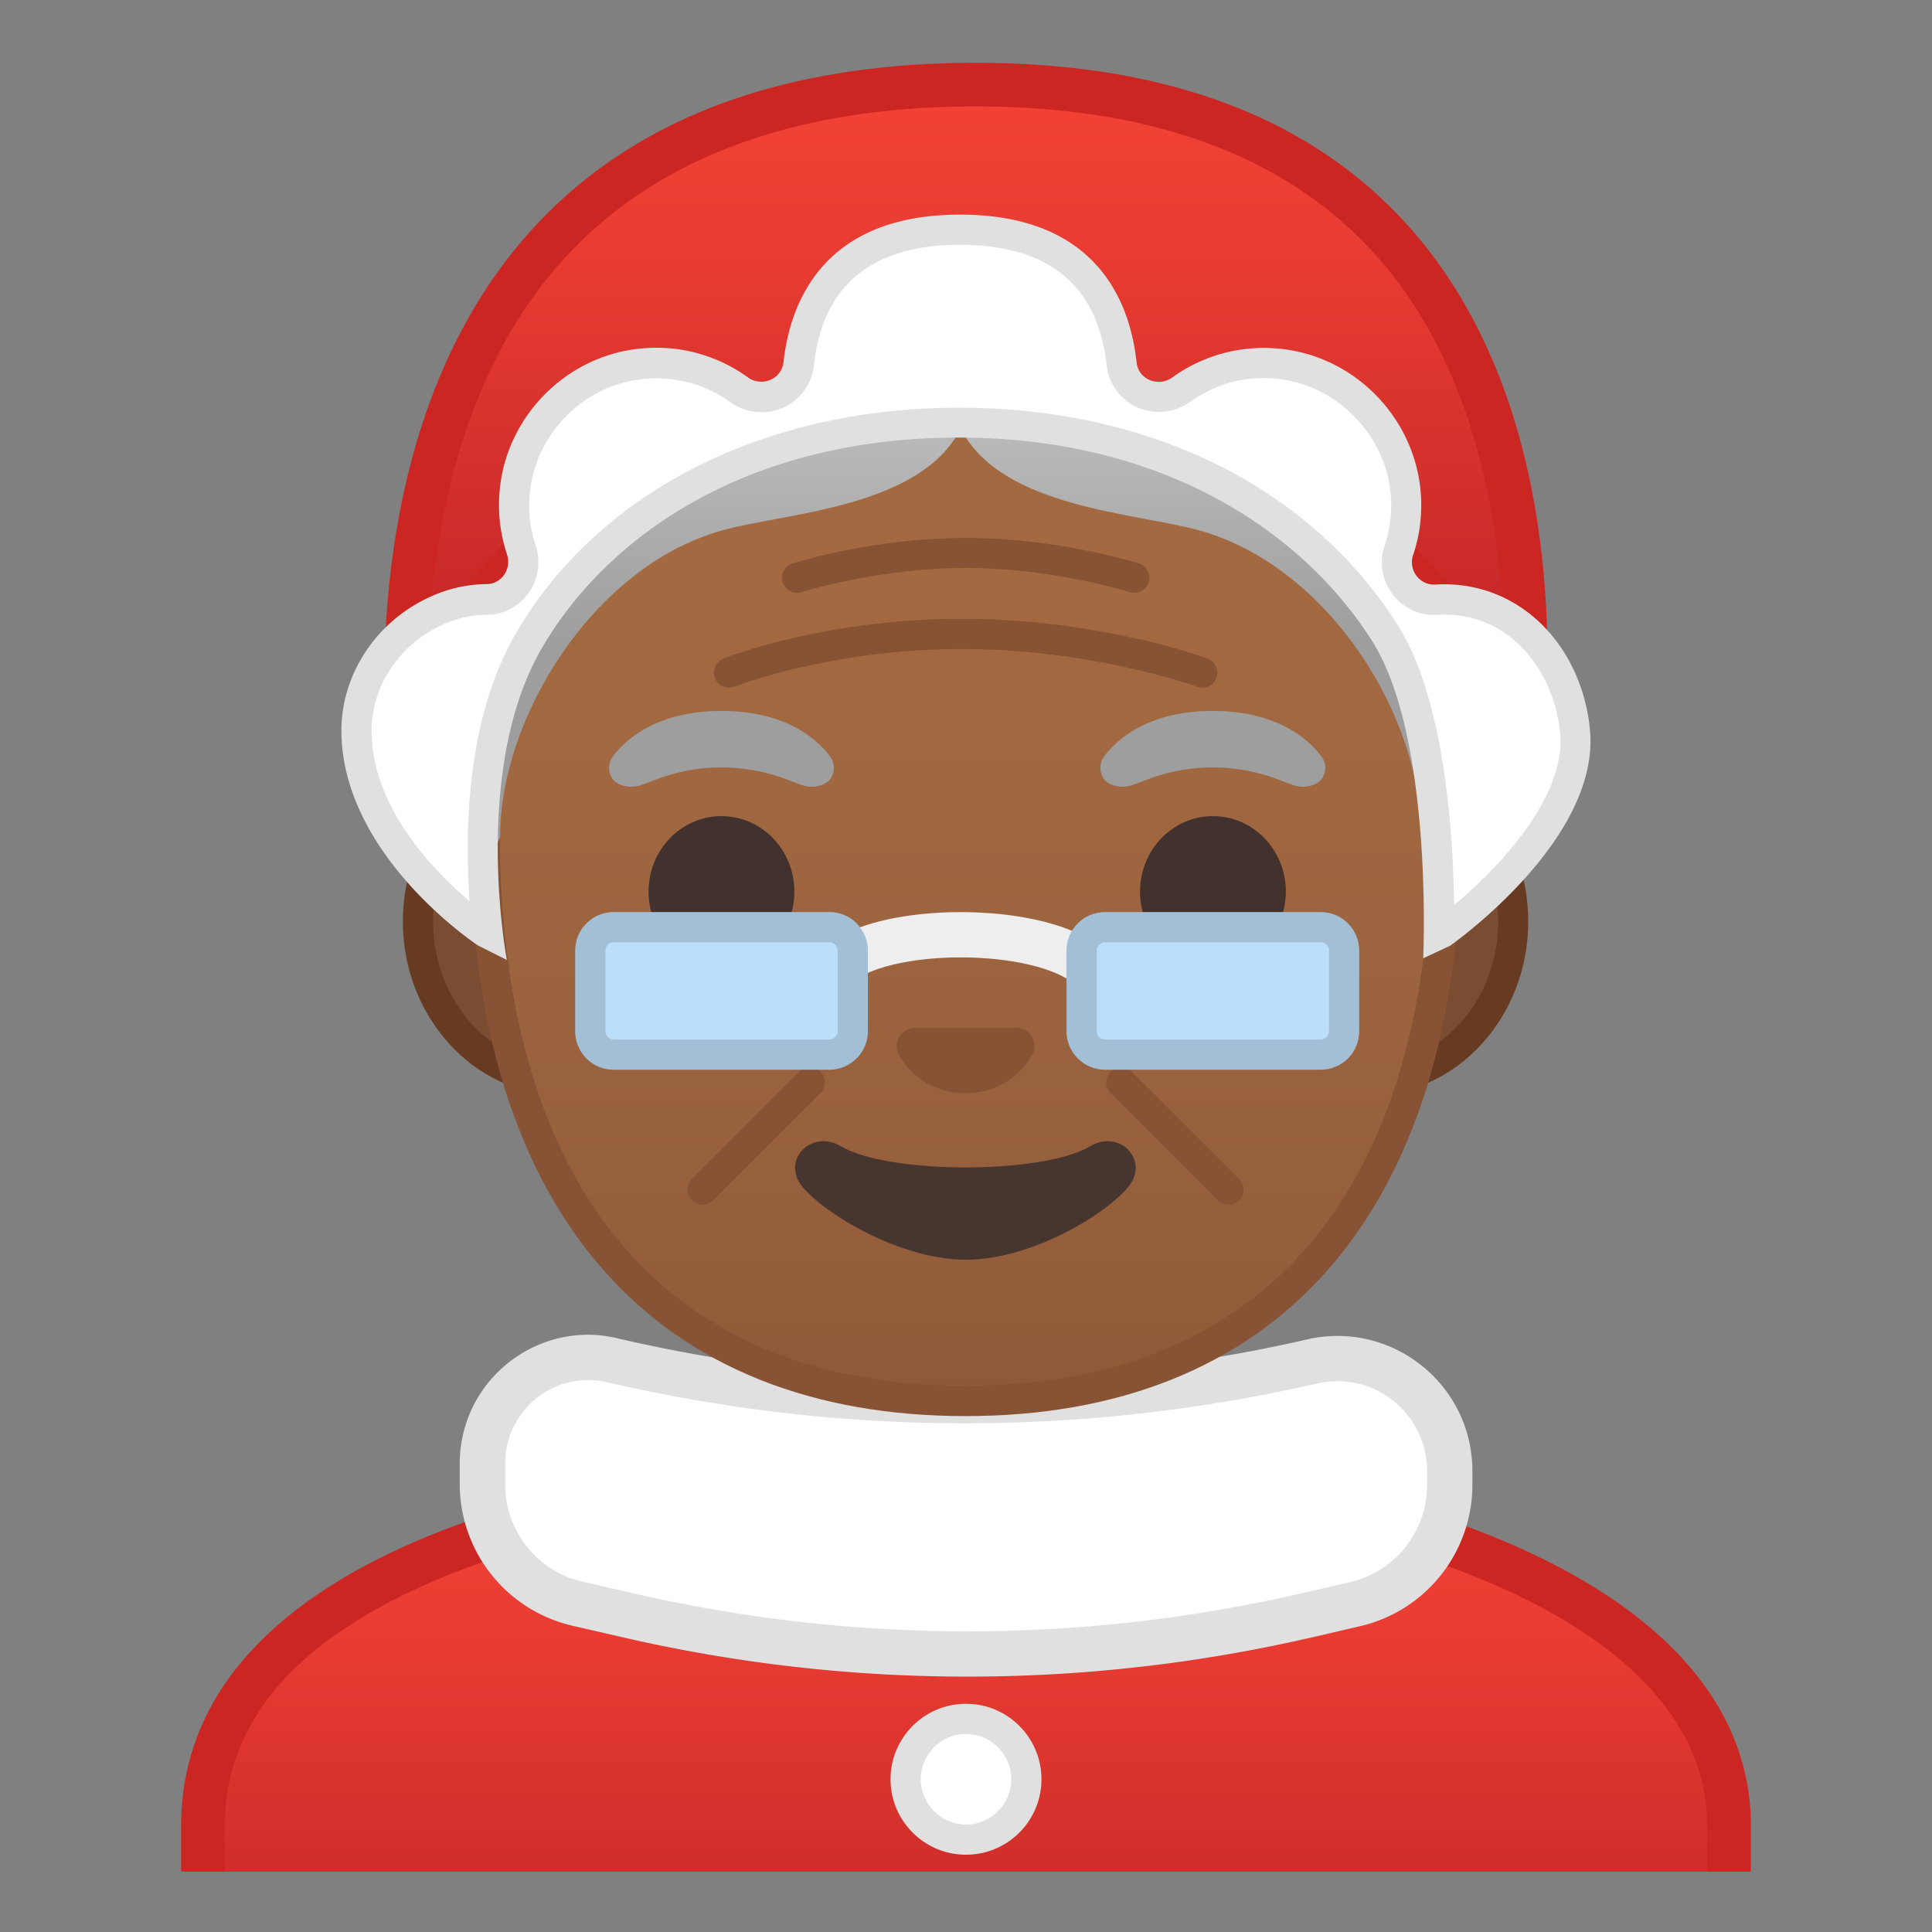 <svg viewBox="0 0 128 128" xmlns="http://www.w3.org/2000/svg" xmlns:xlink="http://www.w3.org/1999/xlink" width="512px" height="512px"><rect x="0" y="0" width="128" height="128" fill="#808080" stroke="none"/><defs><path id="a" d="M4 4h120v120H4z"/></defs><clipPath id="b"><use xlink:href="#a"/></clipPath><g clip-path="url(#b)"><linearGradient id="c" x1="64" x2="64" y1="97.416" y2="130.53" gradientUnits="userSpaceOnUse"><stop stop-color="#F44336" offset="0"/><stop stop-color="#E73B32" offset=".359"/><stop stop-color="#C62828" offset="1"/></linearGradient><path d="M13.45 130.53v-9.57c0-17.33 27.23-23.52 50.56-23.54h.14c13.4 0 25.83 2.15 35.03 6.06 7.02 2.98 15.39 8.44 15.39 17.49v9.57H13.45z" fill="url(#c)"/><path d="M64.14 98.86c24.34 0 48.97 7.59 48.97 22.1v8.12H14.89v-8.12c0-7 4.91-12.56 14.58-16.52 8.76-3.58 21.02-5.57 34.53-5.58h.14m0-2.89H64c-25.65.03-52 7.1-52 24.99v11.01h104v-11.01c0-16.86-26.1-24.99-51.86-24.99z" fill="#CC2623"/></g><g clip-path="url(#b)"><path d="M63.17 107.2c-4 0-7.26-3.22-7.26-7.17v-8.98h16.16v8.98c0 3.95-3.26 7.17-7.26 7.17h-1.64z" fill="#E59600"/><path d="M71.08 92.05v7.98c0 3.4-2.81 6.17-6.26 6.17h-1.65c-3.45 0-6.26-2.77-6.26-6.17v-7.98h14.17m2-2H54.92v9.98c0 4.51 3.7 8.17 8.26 8.17h1.65c4.56 0 8.26-3.66 8.26-8.17v-9.98h-.01z" fill="#D18100"/></g><g clip-path="url(#b)"><path d="M64.08 109.58c-7.51 0-15.02-.85-22.34-2.53l-3.48-.8a8.08 8.08 0 0 1-6.3-7.91v-1.37c0-3.88 3.15-7.03 7.01-7.03.54 0 1.08.06 1.61.19 7.64 1.78 15.49 2.68 23.34 2.68 7.73 0 15.47-.88 23.01-2.6a7.4 7.4 0 0 1 1.68-.19c4.1 0 7.43 3.34 7.43 7.45v.91c0 3.8-2.58 7.05-6.28 7.91l-3.02.7c-7.42 1.71-15.04 2.59-22.66 2.59z" fill="#fff"/><path d="M38.97 91.43c.42 0 .85.05 1.27.15 7.75 1.8 15.72 2.72 23.68 2.72 7.84 0 15.7-.89 23.35-2.64.45-.1.9-.15 1.35-.15 3.27 0 5.93 2.67 5.93 5.95v.91c0 3.09-2.1 5.75-5.12 6.45l-3.02.7a98.677 98.677 0 0 1-22.32 2.56c-7.39 0-14.8-.84-22-2.49l-3.48-.8a6.582 6.582 0 0 1-5.14-6.45v-1.37c-.01-3.05 2.46-5.54 5.5-5.54m0-3c-4.58 0-8.51 3.72-8.51 8.53v1.37c0 4.48 3.1 8.37 7.47 9.38l3.48.8c7.46 1.71 15.07 2.57 22.68 2.57 7.72 0 15.43-.88 23-2.64l3.02-.7a9.616 9.616 0 0 0 7.44-9.37v-.91c0-5.05-4.13-8.95-8.93-8.95-.66 0-1.34.07-2.02.23-7.46 1.71-15.07 2.57-22.68 2.57-7.72 0-15.43-.88-23-2.64-.66-.16-1.31-.24-1.95-.24z" fill="#E0E0E0"/></g><g clip-path="url(#b)"><path d="M37.19 71.55c-5.24 0-9.5-4.71-9.5-10.5s4.26-10.5 9.5-10.5h53.57c5.24 0 9.5 4.71 9.5 10.5s-4.26 10.5-9.5 10.5H37.19z" fill="#7A4C32"/><path d="M90.76 51.55c4.69 0 8.5 4.26 8.5 9.5s-3.81 9.5-8.5 9.5H37.19c-4.69 0-8.5-4.26-8.5-9.5s3.81-9.5 8.5-9.5h53.57m0-2H37.19c-5.78 0-10.5 5.18-10.5 11.5s4.73 11.5 10.5 11.5h53.56c5.78 0 10.5-5.18 10.5-11.5s-4.71-11.5-10.49-11.5z" fill="#663B22"/><linearGradient id="d" x1="63.974" x2="63.974" y1="95.835" y2="9.901" gradientUnits="userSpaceOnUse"><stop stop-color="#8D5738" offset="0"/><stop stop-color="#97603D" offset=".216"/><stop stop-color="#A26941" offset=".573"/><stop stop-color="#A56C43" offset="1"/></linearGradient><path d="M63.97 92.82c-20.54 0-31.86-13.43-31.86-37.81 0-29.92 9.83-43.26 31.86-43.26s31.86 13.34 31.86 43.26c0 24.38-11.31 37.81-31.86 37.81z" fill="url(#d)"/><path d="M63.97 12.75c11.54 0 19.53 3.73 24.44 11.41 4.32 6.76 6.42 16.85 6.42 30.84 0 23.74-10.96 36.81-30.86 36.81S33.11 78.74 33.11 55c0-13.99 2.1-24.08 6.42-30.84 4.91-7.68 12.91-11.41 24.44-11.41m0-2c-25.85 0-32.86 18.14-32.86 44.26 0 25.97 12.72 38.81 32.86 38.81s32.86-12.84 32.86-38.81c0-26.11-7-44.26-32.86-44.26z" fill="#875334"/><path d="M48.3 45.56c-.4 0-.77-.24-.93-.63-.2-.51.05-1.09.56-1.3.27-.11 6.76-2.63 15.8-2.63 9.02 0 15.98 2.52 16.27 2.63.52.19.78.76.59 1.28s-.76.78-1.28.59c-.07-.03-6.93-2.5-15.58-2.5-8.66 0-15 2.47-15.06 2.49-.13.04-.25.07-.37.07zm26.84-6.28c-.1 0-.2-.01-.3-.05-.05-.02-5.13-1.6-10.86-1.6s-10.81 1.58-10.87 1.6a.996.996 0 0 1-1.25-.65.984.984 0 0 1 .65-1.25c.22-.07 5.42-1.69 11.47-1.69s11.25 1.62 11.47 1.69c.53.17.82.73.65 1.25-.14.43-.54.7-.96.7zM46.55 79.81c-.26 0-.51-.1-.71-.29a.996.996 0 0 1 0-1.41L52.95 71a.996.996 0 1 1 1.41 1.41l-7.11 7.11a.96.96 0 0 1-.7.29zm34.85 0c-.26 0-.51-.1-.71-.29l-7.11-7.11A.996.996 0 1 1 74.99 71l7.11 7.11c.39.39.39 1.02 0 1.41-.19.2-.44.29-.7.29z" fill="#875334"/><path d="M87.53 50.09c-.92-1.22-3.05-2.99-7.18-2.99s-6.26 1.77-7.18 2.99c-.41.54-.3 1.16-.02 1.54.26.35 1.03.67 1.89.38.85-.29 2.52-1.15 5.31-1.17 2.79.02 4.46.88 5.31 1.17s1.62-.03 1.89-.38c.29-.38.39-1-.02-1.54z" fill="#9E9E9E"/><linearGradient id="e" x1="63.645" x2="63.645" y1="9.477" y2="42.49" gradientUnits="userSpaceOnUse"><stop stop-color="#E0E0E0" offset="0"/><stop stop-color="#9E9E9E" offset="1"/></linearGradient><path d="M90.96 21.7c-6.62-7.25-23.58-11.61-27.31-7.75-3.73-3.86-20.69.5-27.31 7.75-7.31 8.01-8.97 21.94-6.15 33.67.26 1.08 2.95 1.09 2.95-.02 0-7.72 6.09-17.77 14.66-20.2 4.13-1.17 13.2-1.47 15.85-6.77 2.65 5.3 11.71 5.6 15.85 6.77 8.57 2.43 14.66 12.29 14.66 20.2 0 1.11 2.69 1.1 2.95.02 2.82-11.73 1.16-25.67-6.15-33.67z" fill="url(#e)"/><path d="M54.98 50.09c-.92-1.22-3.05-2.99-7.18-2.99s-6.26 1.77-7.18 2.99c-.41.54-.3 1.16-.02 1.54.26.35 1.03.67 1.89.38.85-.29 2.52-1.15 5.31-1.17 2.79.02 4.46.88 5.31 1.17s1.62-.03 1.89-.38c.28-.38.38-1-.02-1.54z" fill="#9E9E9E"/><ellipse cx="47.8" cy="59.07" rx="4.83" ry="5" fill="#42312C"/><ellipse cx="80.36" cy="59.07" rx="4.83" ry="5" fill="#42312C"/><path d="M67.76 68.18c-.1-.04-.21-.07-.32-.08h-6.93c-.11.01-.21.04-.32.08-.63.25-.97.91-.68 1.6.3.69 1.68 2.64 4.46 2.64s4.16-1.95 4.46-2.64-.04-1.34-.67-1.6z" fill="#875334"/><defs><path id="f" d="M90.96 21.7c-6.62-7.25-23.58-12.35-27.31-8.5-3.73-3.86-20.69 1.25-27.31 8.5-7.31 8.01-8.97 21.94-6.15 33.67.26 1.08 2.31.77 2.31.77l-.77-4.34 4.77-18.95 27.54-8.98L90.85 32l4.77 19.62-1.15 4.69s2.15.83 2.64-.94c3.21-11.63 1.16-25.67-6.15-33.67z"/></defs><clipPath id="g"><use xlink:href="#f"/></clipPath><g clip-path="url(#g)"><path d="M68.72 15.51c5.92 0 15.74 3.51 20.02 8.21 5.05 5.53 7.42 15 6.48 24.79-2.24-5.77-6.66-13.16-14.91-15.5-.81-.23-1.77-.45-2.78-.68-3.85-.88-9.66-2.21-11.2-5.3a3 3 0 0 0-2.68-1.66c-1.14 0-2.17.64-2.68 1.66-1.54 3.08-7.36 4.41-11.2 5.3-1.01.23-1.96.45-2.78.68-8.25 2.34-12.66 9.73-14.91 15.5-.94-9.8 1.43-19.26 6.48-24.79 4.29-4.7 14.11-8.21 20.02-8.21 2.29 0 2.92.52 2.92.52a2.995 2.995 0 0 0 4.3 0s.63-.52 2.92-.52m0-3c-2.29 0-4.12.45-5.07 1.44-.96-.99-2.78-1.44-5.07-1.44-6.67 0-17.32 3.79-22.24 9.19-7.31 8.01-8.97 21.94-6.15 33.67.13.54.8.8 1.47.8.68 0 1.36-.27 1.48-.82 1.63-7.61 6.09-17.02 14.66-19.45 4.13-1.17 13.2-2.22 15.85-7.52 2.65 5.3 11.71 6.35 15.85 7.52 8.57 2.43 13.04 11.84 14.66 19.45.12.55.8.82 1.48.82.67 0 1.34-.27 1.47-.8 2.82-11.73 1.16-25.66-6.15-33.67-4.93-5.4-15.58-9.19-22.24-9.19z" fill="#80848A"/></g><path d="M72.21 75.95c-3.12 1.86-13.36 1.86-16.48 0-1.79-1.07-3.63.56-2.88 2.19.73 1.6 6.32 5.32 11.15 5.32s10.34-3.72 11.07-5.32c.74-1.63-1.07-3.26-2.86-2.19z" fill="#473530"/><path d="M54.18 65.9l.37-.14c.03-5.2 18.55-5.06 18.52.14" fill="none" stroke="#eee" stroke-linecap="round" stroke-linejoin="round" stroke-miterlimit="10" stroke-width="3"/><path d="M54.95 70.87H40.66c-1.41 0-2.55-1.14-2.55-2.55v-5.34c0-1.41 1.14-2.55 2.55-2.55h14.29c1.41 0 2.55 1.14 2.55 2.55v5.34a2.56 2.56 0 0 1-2.55 2.55z" fill="#BBDEFB"/><path d="M54.95 62.43c.3 0 .55.25.55.55v5.34c0 .3-.25.55-.55.55H40.66c-.3 0-.55-.25-.55-.55v-5.34c0-.3.25-.55.55-.55h14.29m0-2H40.66c-1.41 0-2.55 1.14-2.55 2.55v5.34c0 1.41 1.14 2.55 2.55 2.55h14.29c1.41 0 2.55-1.14 2.55-2.55v-5.34a2.56 2.56 0 0 0-2.55-2.55z" fill="#424242" opacity=".2"/><path d="M87.5 70.87H73.21c-1.41 0-2.55-1.14-2.55-2.55v-5.34c0-1.41 1.14-2.55 2.55-2.55H87.5c1.41 0 2.55 1.14 2.55 2.55v5.34c0 1.41-1.14 2.55-2.55 2.55z" fill="#BBDEFB"/><path d="M87.5 62.43c.3 0 .55.25.55.55v5.34c0 .3-.25.55-.55.55H73.21c-.3 0-.55-.25-.55-.55v-5.34c0-.3.25-.55.55-.55H87.5m0-2H73.21c-1.41 0-2.55 1.14-2.55 2.55v5.34c0 1.41 1.14 2.55 2.55 2.55H87.5c1.41 0 2.55-1.14 2.55-2.55v-5.34c0-1.41-1.14-2.55-2.55-2.55z" fill="#424242" opacity=".2"/><linearGradient id="h" x1="63.995" x2="63.995" y1="4.831" y2="41.049" gradientUnits="userSpaceOnUse"><stop stop-color="#F44336" offset="0"/><stop stop-color="#E73B32" offset=".359"/><stop stop-color="#C62828" offset="1"/></linearGradient><path d="M100.86 49.05c-3.81-8.34-13.79-22.63-37.36-22.63-22.93 0-32.68 13.1-36.53 21.26-.28-7.82.63-21.17 8.61-30.66C41.94 9.45 51.72 5.61 64.64 5.61c12.74 0 22.3 3.8 28.42 11.3 8.12 9.95 8.41 24.22 7.8 32.14z" fill="url(#h)"/><path d="M64.64 7.05c12.27 0 21.45 3.62 27.28 10.75s7.38 16.67 7.66 23.42c.03.81.05 1.6.05 2.37-.78-1.26-1.69-2.56-2.73-3.86C91.51 33 81.35 24.97 63.49 24.97c-17.85 0-27.84 7.79-33.08 14.32-.73.91-1.39 1.83-1.99 2.72.02-.39.04-.79.07-1.19.47-6.56 2.27-15.86 8.18-22.89 6.1-7.21 15.51-10.88 27.97-10.88m0-2.89c-47.36 0-38.53 50.18-38.53 50.18s5.05-26.47 37.39-26.47 38.05 27.34 38.05 27.34S112 4.16 64.64 4.16z" fill="#CC2623"/><path d="M95.34 61.9c.05-4.07-.17-14.6-3.59-19.98-5.63-8.85-15.92-13.93-28.23-13.93-12.57 0-23.22 5.4-28.48 14.45-3.76 6.46-3.2 15.48-2.72 19.41l-.14-.07c-.66-.45-8.44-5.93-8.56-13.23-.05-3.35 1.95-6.49 5.1-8 1.15-.55 2.33-.83 3.51-.84a2.44 2.44 0 0 0 1.97-1.02c.46-.65.59-1.5.33-2.26a9.452 9.452 0 0 1-.41-4.13c.51-4.2 3.92-7.63 8.1-8.17.41-.05.83-.08 1.24-.08 1.98 0 3.87.61 5.47 1.76.44.32.96.48 1.49.48 1.27 0 2.33-.94 2.47-2.19.45-4.05 2.67-8.88 10.7-8.88s10.26 4.83 10.7 8.88c.14 1.25 1.2 2.19 2.47 2.19.54 0 1.05-.17 1.49-.48 1.6-1.15 3.5-1.76 5.47-1.76.29 0 .59.01.89.04 4.65.43 8.31 4.28 8.52 8.95a9.42 9.42 0 0 1-.48 3.42c-.25.75-.13 1.59.34 2.24.46.64 1.2 1.02 1.98 1.02h.15c.17-.01.34-.02.52-.02 4.56 0 8.21 3.69 8.68 8.77.59 6.37-7.94 12.71-8.78 13.32l-.2.11z" fill="#fff"/><path d="M63.61 16.22c5.86 0 9.13 2.69 9.71 7.99.19 1.76 1.68 3.08 3.46 3.08.75 0 1.46-.23 2.08-.67a8.31 8.31 0 0 1 4.89-1.57c.26 0 .53.01.8.04 4.09.38 7.43 3.89 7.61 8 .05 1.05-.1 2.08-.43 3.06-.36 1.06-.18 2.24.48 3.15.65.9 1.69 1.44 2.79 1.44.07 0 .14 0 .22-.01.15-.01.3-.01.46-.01 4.57 0 7.32 3.95 7.68 7.86.39 4.26-4.11 8.96-7.02 11.38-.07-4.95-.66-13.7-3.74-18.55-5.81-9.15-16.41-14.4-29.07-14.4-12.93 0-23.91 5.59-29.35 14.95-3.28 5.64-3.4 13.12-3.07 17.75-2.36-2-6.41-6.15-6.49-11.16-.05-2.96 1.73-5.74 4.53-7.08 1.03-.49 2.04-.74 3.09-.74 1.12-.01 2.13-.53 2.78-1.44s.82-2.09.47-3.16c-.4-1.18-.52-2.43-.36-3.69.46-3.75 3.5-6.82 7.24-7.3.37-.05.75-.07 1.12-.07 1.77 0 3.46.54 4.89 1.57.61.44 1.33.67 2.08.67 1.78 0 3.27-1.33 3.46-3.08.57-5.32 3.83-8.01 9.69-8.01m0-2c-9.11 0-11.27 5.87-11.7 9.77-.09.8-.76 1.3-1.47 1.3-.31 0-.63-.09-.91-.3a10.304 10.304 0 0 0-6.05-1.95c-.45 0-.91.03-1.37.09-4.65.6-8.4 4.38-8.97 9.04-.2 1.61-.02 3.15.45 4.56.32.96-.35 1.96-1.36 1.97-1.25.01-2.57.28-3.94.94-3.43 1.65-5.73 5.12-5.67 8.92.13 8.23 9.05 14.08 9.05 14.08l1.91.96S31.2 51.01 35.9 42.94c4.39-7.55 13.75-13.95 27.62-13.95 13.43 0 22.73 6.14 27.38 13.47 4.08 6.42 3.39 21.03 3.39 21.03l1.78-.83s9.95-6.95 9.27-14.28c-.49-5.32-4.33-9.67-9.67-9.67-.2 0-.39.01-.58.02H95c-.99 0-1.7-1-1.38-1.95.4-1.18.59-2.46.53-3.78-.23-5.14-4.3-9.43-9.43-9.9a10.334 10.334 0 0 0-7.04 1.9c-.28.2-.6.3-.91.3-.72 0-1.39-.5-1.47-1.3-.42-3.91-2.58-9.78-11.69-9.78z" fill="#E0E0E0"/></g><g clip-path="url(#b)"><circle cx="64" cy="117.88" r="4" fill="#fff"/><path d="M64 114.88c1.65 0 3 1.35 3 3s-1.35 3-3 3-3-1.35-3-3 1.35-3 3-3m0-2c-2.76 0-5 2.24-5 5s2.24 5 5 5 5-2.24 5-5-2.24-5-5-5z" fill="#E0E0E0"/></g></svg>